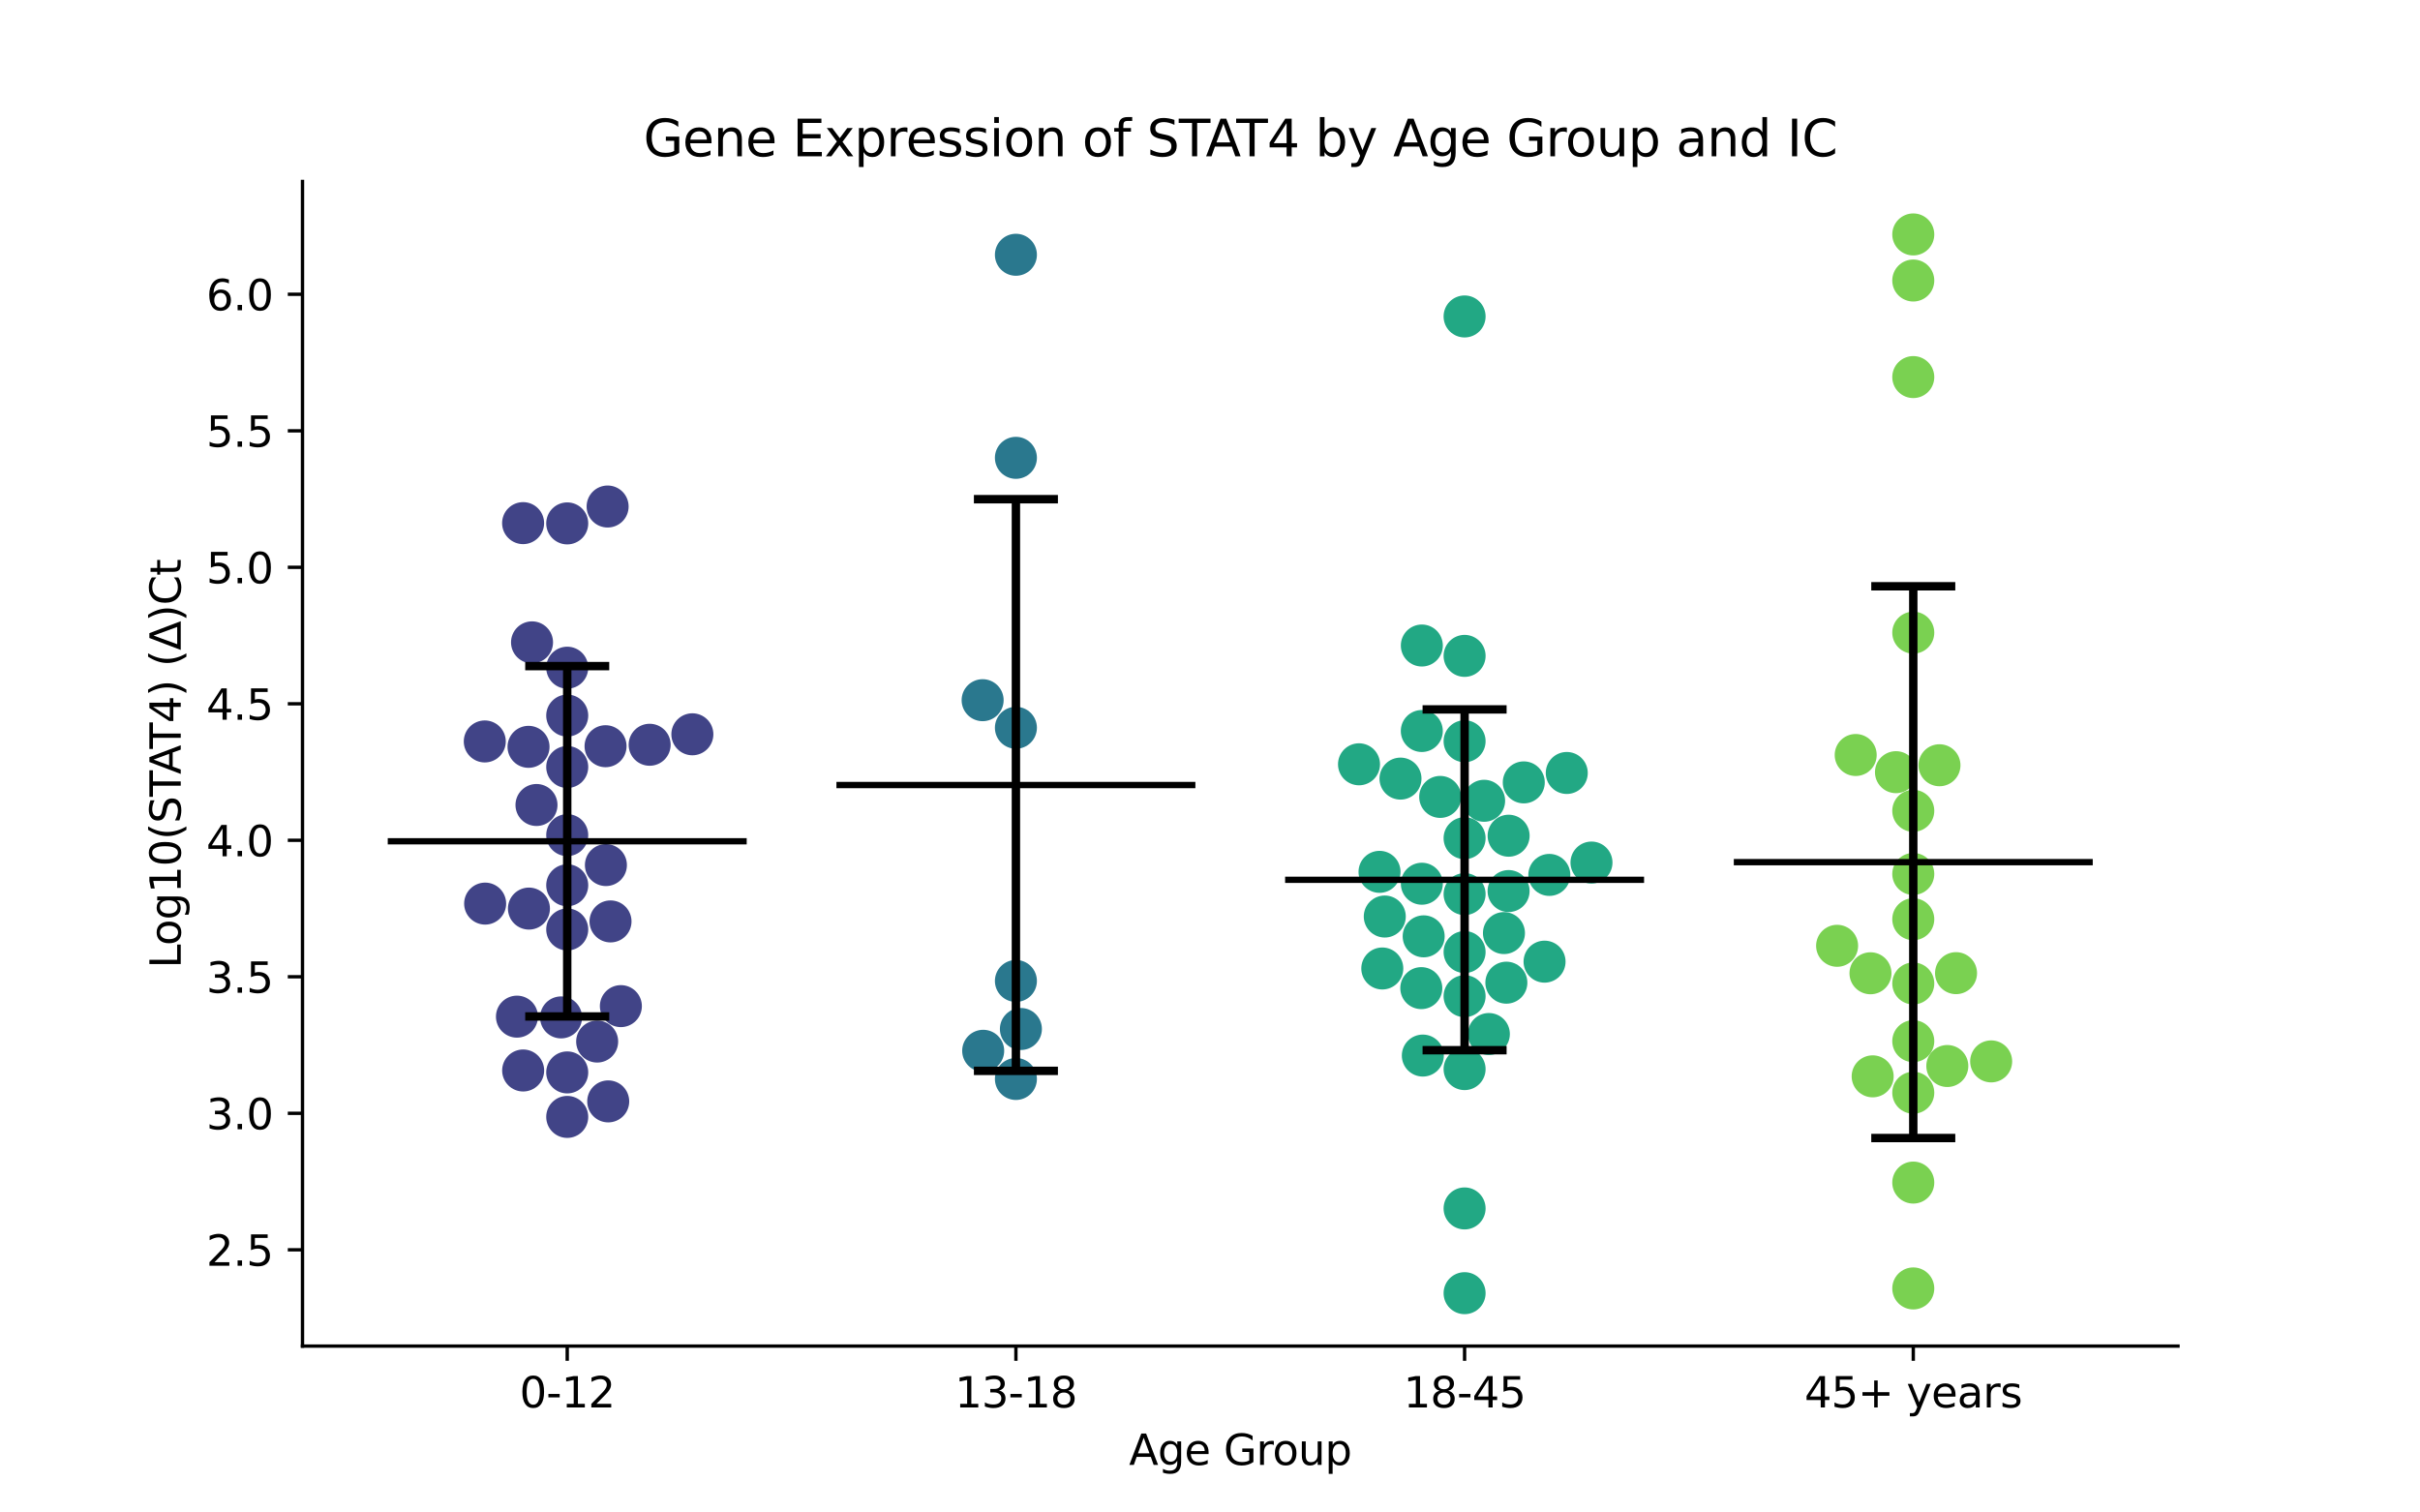 <?xml version="1.0" encoding="utf-8" standalone="no"?>
<!DOCTYPE svg PUBLIC "-//W3C//DTD SVG 1.1//EN"
  "http://www.w3.org/Graphics/SVG/1.1/DTD/svg11.dtd">
<svg xmlns:xlink="http://www.w3.org/1999/xlink" width="576pt" height="360pt" viewBox="0 0 576 360" xmlns="http://www.w3.org/2000/svg" version="1.1">
 <defs>
  <style type="text/css">*{stroke-linejoin: round; stroke-linecap: butt}</style>
 </defs>
 <g id="figure_1">
  <g id="patch_1">
   <path d="M 0 360 
L 576 360 
L 576 0 
L 0 0 
z
" style="fill: #ffffff"/>
  </g>
  <g id="axes_1">
   <g id="patch_2">
    <path d="M 72 320.4 
L 518.4 320.4 
L 518.4 43.2 
L 72 43.2 
z
" style="fill: #ffffff"/>
   </g>
   <g id="PathCollection_1">
    <defs>
     <path id="C0_0_1ffcb3d645" d="M 0 5 
C 1.326 5 2.598 4.473 3.536 3.536 
C 4.473 2.598 5 1.326 5 -0 
C 5 -1.326 4.473 -2.598 3.536 -3.536 
C 2.598 -4.473 1.326 -5 0 -5 
C -1.326 -5 -2.598 -4.473 -3.536 -3.536 
C -4.473 -2.598 -5 -1.326 -5 0 
C -5 1.326 -4.473 2.598 -3.536 3.536 
C -2.598 4.473 -1.326 5 0 5 
z
"/>
    </defs>
    <g clip-path="url(#p1f1a25898c)">
     <use xlink:href="#C0_0_1ffcb3d645" x="145.314" y="219.316" style="fill: #414487"/>
    </g>
    <g clip-path="url(#p1f1a25898c)">
     <use xlink:href="#C0_0_1ffcb3d645" x="115.385" y="176.479" style="fill: #414487"/>
    </g>
    <g clip-path="url(#p1f1a25898c)">
     <use xlink:href="#C0_0_1ffcb3d645" x="164.795" y="174.775" style="fill: #414487"/>
    </g>
    <g clip-path="url(#p1f1a25898c)">
     <use xlink:href="#C0_0_1ffcb3d645" x="135.009" y="255.255" style="fill: #414487"/>
    </g>
    <g clip-path="url(#p1f1a25898c)">
     <use xlink:href="#C0_0_1ffcb3d645" x="135.009" y="182.562" style="fill: #414487"/>
    </g>
    <g clip-path="url(#p1f1a25898c)">
     <use xlink:href="#C0_0_1ffcb3d645" x="144.766" y="262.152" style="fill: #414487"/>
    </g>
    <g clip-path="url(#p1f1a25898c)">
     <use xlink:href="#C0_0_1ffcb3d645" x="135.009" y="158.924" style="fill: #414487"/>
    </g>
    <g clip-path="url(#p1f1a25898c)">
     <use xlink:href="#C0_0_1ffcb3d645" x="123.044" y="241.981" style="fill: #414487"/>
    </g>
    <g clip-path="url(#p1f1a25898c)">
     <use xlink:href="#C0_0_1ffcb3d645" x="133.543" y="242.161" style="fill: #414487"/>
    </g>
    <g clip-path="url(#p1f1a25898c)">
     <use xlink:href="#C0_0_1ffcb3d645" x="135.009" y="170.318" style="fill: #414487"/>
    </g>
    <g clip-path="url(#p1f1a25898c)">
     <use xlink:href="#C0_0_1ffcb3d645" x="144.133" y="177.613" style="fill: #414487"/>
    </g>
    <g clip-path="url(#p1f1a25898c)">
     <use xlink:href="#C0_0_1ffcb3d645" x="135.009" y="210.708" style="fill: #414487"/>
    </g>
    <g clip-path="url(#p1f1a25898c)">
     <use xlink:href="#C0_0_1ffcb3d645" x="144.623" y="120.561" style="fill: #414487"/>
    </g>
    <g clip-path="url(#p1f1a25898c)">
     <use xlink:href="#C0_0_1ffcb3d645" x="144.217" y="205.903" style="fill: #414487"/>
    </g>
    <g clip-path="url(#p1f1a25898c)">
     <use xlink:href="#C0_0_1ffcb3d645" x="135.009" y="124.579" style="fill: #414487"/>
    </g>
    <g clip-path="url(#p1f1a25898c)">
     <use xlink:href="#C0_0_1ffcb3d645" x="124.509" y="124.515" style="fill: #414487"/>
    </g>
    <g clip-path="url(#p1f1a25898c)">
     <use xlink:href="#C0_0_1ffcb3d645" x="125.798" y="177.76" style="fill: #414487"/>
    </g>
    <g clip-path="url(#p1f1a25898c)">
     <use xlink:href="#C0_0_1ffcb3d645" x="124.52" y="254.796" style="fill: #414487"/>
    </g>
    <g clip-path="url(#p1f1a25898c)">
     <use xlink:href="#C0_0_1ffcb3d645" x="154.627" y="177.268" style="fill: #414487"/>
    </g>
    <g clip-path="url(#p1f1a25898c)">
     <use xlink:href="#C0_0_1ffcb3d645" x="135.009" y="265.846" style="fill: #414487"/>
    </g>
    <g clip-path="url(#p1f1a25898c)">
     <use xlink:href="#C0_0_1ffcb3d645" x="135.009" y="221.232" style="fill: #414487"/>
    </g>
    <g clip-path="url(#p1f1a25898c)">
     <use xlink:href="#C0_0_1ffcb3d645" x="142.134" y="247.91" style="fill: #414487"/>
    </g>
    <g clip-path="url(#p1f1a25898c)">
     <use xlink:href="#C0_0_1ffcb3d645" x="135.009" y="198.777" style="fill: #414487"/>
    </g>
    <g clip-path="url(#p1f1a25898c)">
     <use xlink:href="#C0_0_1ffcb3d645" x="126.632" y="152.894" style="fill: #414487"/>
    </g>
    <g clip-path="url(#p1f1a25898c)">
     <use xlink:href="#C0_0_1ffcb3d645" x="147.778" y="239.477" style="fill: #414487"/>
    </g>
    <g clip-path="url(#p1f1a25898c)">
     <use xlink:href="#C0_0_1ffcb3d645" x="115.472" y="215.074" style="fill: #414487"/>
    </g>
    <g clip-path="url(#p1f1a25898c)">
     <use xlink:href="#C0_0_1ffcb3d645" x="125.898" y="216.261" style="fill: #414487"/>
    </g>
    <g clip-path="url(#p1f1a25898c)">
     <use xlink:href="#C0_0_1ffcb3d645" x="127.693" y="191.604" style="fill: #414487"/>
    </g>
   </g>
   <g id="PathCollection_2">
    <defs>
     <path id="C1_0_aa008ce19b" d="M 0 5 
C 1.326 5 2.598 4.473 3.536 3.536 
C 4.473 2.598 5 1.326 5 -0 
C 5 -1.326 4.473 -2.598 3.536 -3.536 
C 2.598 -4.473 1.326 -5 0 -5 
C -1.326 -5 -2.598 -4.473 -3.536 -3.536 
C -4.473 -2.598 -5 -1.326 -5 0 
C -5 1.326 -4.473 2.598 -3.536 3.536 
C -2.598 4.473 -1.326 5 0 5 
z
"/>
    </defs>
    <g clip-path="url(#p1f1a25898c)">
     <use xlink:href="#C1_0_aa008ce19b" x="241.803" y="256.817" style="fill: #2a788e"/>
    </g>
    <g clip-path="url(#p1f1a25898c)">
     <use xlink:href="#C1_0_aa008ce19b" x="233.883" y="166.658" style="fill: #2a788e"/>
    </g>
    <g clip-path="url(#p1f1a25898c)">
     <use xlink:href="#C1_0_aa008ce19b" x="241.803" y="60.641" style="fill: #2a788e"/>
    </g>
    <g clip-path="url(#p1f1a25898c)">
     <use xlink:href="#C1_0_aa008ce19b" x="241.803" y="108.974" style="fill: #2a788e"/>
    </g>
    <g clip-path="url(#p1f1a25898c)">
     <use xlink:href="#C1_0_aa008ce19b" x="234.015" y="250.109" style="fill: #2a788e"/>
    </g>
    <g clip-path="url(#p1f1a25898c)">
     <use xlink:href="#C1_0_aa008ce19b" x="241.803" y="233.484" style="fill: #2a788e"/>
    </g>
    <g clip-path="url(#p1f1a25898c)">
     <use xlink:href="#C1_0_aa008ce19b" x="241.803" y="173.224" style="fill: #2a788e"/>
    </g>
    <g clip-path="url(#p1f1a25898c)">
     <use xlink:href="#C1_0_aa008ce19b" x="242.991" y="244.92" style="fill: #2a788e"/>
    </g>
   </g>
   <g id="PathCollection_3">
    <defs>
     <path id="C2_0_4fa56a900b" d="M 0 5 
C 1.326 5 2.598 4.473 3.536 3.536 
C 4.473 2.598 5 1.326 5 -0 
C 5 -1.326 4.473 -2.598 3.536 -3.536 
C 2.598 -4.473 1.326 -5 0 -5 
C -1.326 -5 -2.598 -4.473 -3.536 -3.536 
C -4.473 -2.598 -5 -1.326 -5 0 
C -5 1.326 -4.473 2.598 -3.536 3.536 
C -2.598 4.473 -1.326 5 0 5 
z
"/>
    </defs>
    <g clip-path="url(#p1f1a25898c)">
     <use xlink:href="#C2_0_4fa56a900b" x="323.467" y="181.917" style="fill: #22a884"/>
    </g>
    <g clip-path="url(#p1f1a25898c)">
     <use xlink:href="#C2_0_4fa56a900b" x="329.01" y="230.518" style="fill: #22a884"/>
    </g>
    <g clip-path="url(#p1f1a25898c)">
     <use xlink:href="#C2_0_4fa56a900b" x="348.597" y="212.813" style="fill: #22a884"/>
    </g>
    <g clip-path="url(#p1f1a25898c)">
     <use xlink:href="#C2_0_4fa56a900b" x="348.597" y="226.605" style="fill: #22a884"/>
    </g>
    <g clip-path="url(#p1f1a25898c)">
     <use xlink:href="#C2_0_4fa56a900b" x="372.917" y="183.981" style="fill: #22a884"/>
    </g>
    <g clip-path="url(#p1f1a25898c)">
     <use xlink:href="#C2_0_4fa56a900b" x="338.421" y="153.646" style="fill: #22a884"/>
    </g>
    <g clip-path="url(#p1f1a25898c)">
     <use xlink:href="#C2_0_4fa56a900b" x="348.597" y="176.43" style="fill: #22a884"/>
    </g>
    <g clip-path="url(#p1f1a25898c)">
     <use xlink:href="#C2_0_4fa56a900b" x="333.339" y="185.323" style="fill: #22a884"/>
    </g>
    <g clip-path="url(#p1f1a25898c)">
     <use xlink:href="#C2_0_4fa56a900b" x="329.599" y="218.151" style="fill: #22a884"/>
    </g>
    <g clip-path="url(#p1f1a25898c)">
     <use xlink:href="#C2_0_4fa56a900b" x="353.244" y="190.602" style="fill: #22a884"/>
    </g>
    <g clip-path="url(#p1f1a25898c)">
     <use xlink:href="#C2_0_4fa56a900b" x="378.799" y="205.305" style="fill: #22a884"/>
    </g>
    <g clip-path="url(#p1f1a25898c)">
     <use xlink:href="#C2_0_4fa56a900b" x="338.292" y="235.192" style="fill: #22a884"/>
    </g>
    <g clip-path="url(#p1f1a25898c)">
     <use xlink:href="#C2_0_4fa56a900b" x="342.789" y="189.683" style="fill: #22a884"/>
    </g>
    <g clip-path="url(#p1f1a25898c)">
     <use xlink:href="#C2_0_4fa56a900b" x="328.351" y="207.515" style="fill: #22a884"/>
    </g>
    <g clip-path="url(#p1f1a25898c)">
     <use xlink:href="#C2_0_4fa56a900b" x="359.079" y="198.916" style="fill: #22a884"/>
    </g>
    <g clip-path="url(#p1f1a25898c)">
     <use xlink:href="#C2_0_4fa56a900b" x="338.413" y="173.994" style="fill: #22a884"/>
    </g>
    <g clip-path="url(#p1f1a25898c)">
     <use xlink:href="#C2_0_4fa56a900b" x="338.422" y="210.344" style="fill: #22a884"/>
    </g>
    <g clip-path="url(#p1f1a25898c)">
     <use xlink:href="#C2_0_4fa56a900b" x="362.685" y="186.224" style="fill: #22a884"/>
    </g>
    <g clip-path="url(#p1f1a25898c)">
     <use xlink:href="#C2_0_4fa56a900b" x="338.858" y="222.867" style="fill: #22a884"/>
    </g>
    <g clip-path="url(#p1f1a25898c)">
     <use xlink:href="#C2_0_4fa56a900b" x="348.597" y="287.631" style="fill: #22a884"/>
    </g>
    <g clip-path="url(#p1f1a25898c)">
     <use xlink:href="#C2_0_4fa56a900b" x="357.966" y="222.09" style="fill: #22a884"/>
    </g>
    <g clip-path="url(#p1f1a25898c)">
     <use xlink:href="#C2_0_4fa56a900b" x="338.657" y="251.245" style="fill: #22a884"/>
    </g>
    <g clip-path="url(#p1f1a25898c)">
     <use xlink:href="#C2_0_4fa56a900b" x="348.597" y="199.506" style="fill: #22a884"/>
    </g>
    <g clip-path="url(#p1f1a25898c)">
     <use xlink:href="#C2_0_4fa56a900b" x="358.539" y="233.896" style="fill: #22a884"/>
    </g>
    <g clip-path="url(#p1f1a25898c)">
     <use xlink:href="#C2_0_4fa56a900b" x="348.597" y="156.112" style="fill: #22a884"/>
    </g>
    <g clip-path="url(#p1f1a25898c)">
     <use xlink:href="#C2_0_4fa56a900b" x="348.597" y="254.467" style="fill: #22a884"/>
    </g>
    <g clip-path="url(#p1f1a25898c)">
     <use xlink:href="#C2_0_4fa56a900b" x="367.631" y="228.893" style="fill: #22a884"/>
    </g>
    <g clip-path="url(#p1f1a25898c)">
     <use xlink:href="#C2_0_4fa56a900b" x="359.069" y="212.088" style="fill: #22a884"/>
    </g>
    <g clip-path="url(#p1f1a25898c)">
     <use xlink:href="#C2_0_4fa56a900b" x="348.597" y="307.8" style="fill: #22a884"/>
    </g>
    <g clip-path="url(#p1f1a25898c)">
     <use xlink:href="#C2_0_4fa56a900b" x="354.375" y="246.117" style="fill: #22a884"/>
    </g>
    <g clip-path="url(#p1f1a25898c)">
     <use xlink:href="#C2_0_4fa56a900b" x="368.763" y="208.245" style="fill: #22a884"/>
    </g>
    <g clip-path="url(#p1f1a25898c)">
     <use xlink:href="#C2_0_4fa56a900b" x="348.597" y="237.112" style="fill: #22a884"/>
    </g>
    <g clip-path="url(#p1f1a25898c)">
     <use xlink:href="#C2_0_4fa56a900b" x="348.597" y="75.323" style="fill: #22a884"/>
    </g>
   </g>
   <g id="PathCollection_4">
    <defs>
     <path id="C3_0_26530f4faf" d="M 0 5 
C 1.326 5 2.598 4.473 3.536 3.536 
C 4.473 2.598 5 1.326 5 -0 
C 5 -1.326 4.473 -2.598 3.536 -3.536 
C 2.598 -4.473 1.326 -5 0 -5 
C -1.326 -5 -2.598 -4.473 -3.536 -3.536 
C -4.473 -2.598 -5 -1.326 -5 0 
C -5 1.326 -4.473 2.598 -3.536 3.536 
C -2.598 4.473 -1.326 5 0 5 
z
"/>
    </defs>
    <g clip-path="url(#p1f1a25898c)">
     <use xlink:href="#C3_0_26530f4faf" x="455.391" y="260.093" style="fill: #7ad151"/>
    </g>
    <g clip-path="url(#p1f1a25898c)">
     <use xlink:href="#C3_0_26530f4faf" x="461.627" y="182.144" style="fill: #7ad151"/>
    </g>
    <g clip-path="url(#p1f1a25898c)">
     <use xlink:href="#C3_0_26530f4faf" x="445.205" y="231.658" style="fill: #7ad151"/>
    </g>
    <g clip-path="url(#p1f1a25898c)">
     <use xlink:href="#C3_0_26530f4faf" x="441.688" y="179.705" style="fill: #7ad151"/>
    </g>
    <g clip-path="url(#p1f1a25898c)">
     <use xlink:href="#C3_0_26530f4faf" x="445.725" y="256.189" style="fill: #7ad151"/>
    </g>
    <g clip-path="url(#p1f1a25898c)">
     <use xlink:href="#C3_0_26530f4faf" x="465.57" y="231.629" style="fill: #7ad151"/>
    </g>
    <g clip-path="url(#p1f1a25898c)">
     <use xlink:href="#C3_0_26530f4faf" x="455.391" y="192.991" style="fill: #7ad151"/>
    </g>
    <g clip-path="url(#p1f1a25898c)">
     <use xlink:href="#C3_0_26530f4faf" x="455.391" y="218.791" style="fill: #7ad151"/>
    </g>
    <g clip-path="url(#p1f1a25898c)">
     <use xlink:href="#C3_0_26530f4faf" x="455.391" y="247.816" style="fill: #7ad151"/>
    </g>
    <g clip-path="url(#p1f1a25898c)">
     <use xlink:href="#C3_0_26530f4faf" x="451.271" y="183.793" style="fill: #7ad151"/>
    </g>
    <g clip-path="url(#p1f1a25898c)">
     <use xlink:href="#C3_0_26530f4faf" x="455.391" y="55.8" style="fill: #7ad151"/>
    </g>
    <g clip-path="url(#p1f1a25898c)">
     <use xlink:href="#C3_0_26530f4faf" x="455.391" y="150.584" style="fill: #7ad151"/>
    </g>
    <g clip-path="url(#p1f1a25898c)">
     <use xlink:href="#C3_0_26530f4faf" x="455.391" y="234.084" style="fill: #7ad151"/>
    </g>
    <g clip-path="url(#p1f1a25898c)">
     <use xlink:href="#C3_0_26530f4faf" x="463.493" y="253.731" style="fill: #7ad151"/>
    </g>
    <g clip-path="url(#p1f1a25898c)">
     <use xlink:href="#C3_0_26530f4faf" x="455.391" y="281.477" style="fill: #7ad151"/>
    </g>
    <g clip-path="url(#p1f1a25898c)">
     <use xlink:href="#C3_0_26530f4faf" x="473.929" y="252.633" style="fill: #7ad151"/>
    </g>
    <g clip-path="url(#p1f1a25898c)">
     <use xlink:href="#C3_0_26530f4faf" x="455.391" y="306.672" style="fill: #7ad151"/>
    </g>
    <g clip-path="url(#p1f1a25898c)">
     <use xlink:href="#C3_0_26530f4faf" x="455.391" y="66.768" style="fill: #7ad151"/>
    </g>
    <g clip-path="url(#p1f1a25898c)">
     <use xlink:href="#C3_0_26530f4faf" x="455.391" y="208.019" style="fill: #7ad151"/>
    </g>
    <g clip-path="url(#p1f1a25898c)">
     <use xlink:href="#C3_0_26530f4faf" x="455.391" y="89.752" style="fill: #7ad151"/>
    </g>
    <g clip-path="url(#p1f1a25898c)">
     <use xlink:href="#C3_0_26530f4faf" x="437.262" y="225.117" style="fill: #7ad151"/>
    </g>
   </g>
   <g id="matplotlib.axis_1">
    <g id="xtick_1">
     <g id="line2d_1">
      <defs>
       <path id="m683b074d4c" d="M 0 0 
L 0 3.5 
" style="stroke: #000000; stroke-width: 0.8"/>
      </defs>
      <g>
       <use xlink:href="#m683b074d4c" x="135.009" y="320.4" style="stroke: #000000; stroke-width: 0.8"/>
      </g>
     </g>
     <g id="text_1">
      <!-- 0-12 -->
      <g transform="translate(123.661 334.998) scale(0.1 -0.1)">
       <defs>
        <path id="DejaVuSans-30" d="M 2034 4250 
Q 1547 4250 1301 3770 
Q 1056 3291 1056 2328 
Q 1056 1369 1301 889 
Q 1547 409 2034 409 
Q 2525 409 2770 889 
Q 3016 1369 3016 2328 
Q 3016 3291 2770 3770 
Q 2525 4250 2034 4250 
z
M 2034 4750 
Q 2819 4750 3233 4129 
Q 3647 3509 3647 2328 
Q 3647 1150 3233 529 
Q 2819 -91 2034 -91 
Q 1250 -91 836 529 
Q 422 1150 422 2328 
Q 422 3509 836 4129 
Q 1250 4750 2034 4750 
z
" transform="scale(0.016)"/>
        <path id="DejaVuSans-2d" d="M 313 2009 
L 1997 2009 
L 1997 1497 
L 313 1497 
L 313 2009 
z
" transform="scale(0.016)"/>
        <path id="DejaVuSans-31" d="M 794 531 
L 1825 531 
L 1825 4091 
L 703 3866 
L 703 4441 
L 1819 4666 
L 2450 4666 
L 2450 531 
L 3481 531 
L 3481 0 
L 794 0 
L 794 531 
z
" transform="scale(0.016)"/>
        <path id="DejaVuSans-32" d="M 1228 531 
L 3431 531 
L 3431 0 
L 469 0 
L 469 531 
Q 828 903 1448 1529 
Q 2069 2156 2228 2338 
Q 2531 2678 2651 2914 
Q 2772 3150 2772 3378 
Q 2772 3750 2511 3984 
Q 2250 4219 1831 4219 
Q 1534 4219 1204 4116 
Q 875 4013 500 3803 
L 500 4441 
Q 881 4594 1212 4672 
Q 1544 4750 1819 4750 
Q 2544 4750 2975 4387 
Q 3406 4025 3406 3419 
Q 3406 3131 3298 2873 
Q 3191 2616 2906 2266 
Q 2828 2175 2409 1742 
Q 1991 1309 1228 531 
z
" transform="scale(0.016)"/>
       </defs>
       <use xlink:href="#DejaVuSans-30"/>
       <use xlink:href="#DejaVuSans-2d" x="63.623"/>
       <use xlink:href="#DejaVuSans-31" x="99.707"/>
       <use xlink:href="#DejaVuSans-32" x="163.33"/>
      </g>
     </g>
    </g>
    <g id="xtick_2">
     <g id="line2d_2">
      <g>
       <use xlink:href="#m683b074d4c" x="241.803" y="320.4" style="stroke: #000000; stroke-width: 0.8"/>
      </g>
     </g>
     <g id="text_2">
      <!-- 13-18 -->
      <g transform="translate(227.274 334.998) scale(0.1 -0.1)">
       <defs>
        <path id="DejaVuSans-33" d="M 2597 2516 
Q 3050 2419 3304 2112 
Q 3559 1806 3559 1356 
Q 3559 666 3084 287 
Q 2609 -91 1734 -91 
Q 1441 -91 1130 -33 
Q 819 25 488 141 
L 488 750 
Q 750 597 1062 519 
Q 1375 441 1716 441 
Q 2309 441 2620 675 
Q 2931 909 2931 1356 
Q 2931 1769 2642 2001 
Q 2353 2234 1838 2234 
L 1294 2234 
L 1294 2753 
L 1863 2753 
Q 2328 2753 2575 2939 
Q 2822 3125 2822 3475 
Q 2822 3834 2567 4026 
Q 2313 4219 1838 4219 
Q 1578 4219 1281 4162 
Q 984 4106 628 3988 
L 628 4550 
Q 988 4650 1302 4700 
Q 1616 4750 1894 4750 
Q 2613 4750 3031 4423 
Q 3450 4097 3450 3541 
Q 3450 3153 3228 2886 
Q 3006 2619 2597 2516 
z
" transform="scale(0.016)"/>
        <path id="DejaVuSans-38" d="M 2034 2216 
Q 1584 2216 1326 1975 
Q 1069 1734 1069 1313 
Q 1069 891 1326 650 
Q 1584 409 2034 409 
Q 2484 409 2743 651 
Q 3003 894 3003 1313 
Q 3003 1734 2745 1975 
Q 2488 2216 2034 2216 
z
M 1403 2484 
Q 997 2584 770 2862 
Q 544 3141 544 3541 
Q 544 4100 942 4425 
Q 1341 4750 2034 4750 
Q 2731 4750 3128 4425 
Q 3525 4100 3525 3541 
Q 3525 3141 3298 2862 
Q 3072 2584 2669 2484 
Q 3125 2378 3379 2068 
Q 3634 1759 3634 1313 
Q 3634 634 3220 271 
Q 2806 -91 2034 -91 
Q 1263 -91 848 271 
Q 434 634 434 1313 
Q 434 1759 690 2068 
Q 947 2378 1403 2484 
z
M 1172 3481 
Q 1172 3119 1398 2916 
Q 1625 2713 2034 2713 
Q 2441 2713 2670 2916 
Q 2900 3119 2900 3481 
Q 2900 3844 2670 4047 
Q 2441 4250 2034 4250 
Q 1625 4250 1398 4047 
Q 1172 3844 1172 3481 
z
" transform="scale(0.016)"/>
       </defs>
       <use xlink:href="#DejaVuSans-31"/>
       <use xlink:href="#DejaVuSans-33" x="63.623"/>
       <use xlink:href="#DejaVuSans-2d" x="127.246"/>
       <use xlink:href="#DejaVuSans-31" x="163.33"/>
       <use xlink:href="#DejaVuSans-38" x="226.953"/>
      </g>
     </g>
    </g>
    <g id="xtick_3">
     <g id="line2d_3">
      <g>
       <use xlink:href="#m683b074d4c" x="348.597" y="320.4" style="stroke: #000000; stroke-width: 0.8"/>
      </g>
     </g>
     <g id="text_3">
      <!-- 18-45 -->
      <g transform="translate(334.068 334.998) scale(0.1 -0.1)">
       <defs>
        <path id="DejaVuSans-34" d="M 2419 4116 
L 825 1625 
L 2419 1625 
L 2419 4116 
z
M 2253 4666 
L 3047 4666 
L 3047 1625 
L 3713 1625 
L 3713 1100 
L 3047 1100 
L 3047 0 
L 2419 0 
L 2419 1100 
L 313 1100 
L 313 1709 
L 2253 4666 
z
" transform="scale(0.016)"/>
        <path id="DejaVuSans-35" d="M 691 4666 
L 3169 4666 
L 3169 4134 
L 1269 4134 
L 1269 2991 
Q 1406 3038 1543 3061 
Q 1681 3084 1819 3084 
Q 2600 3084 3056 2656 
Q 3513 2228 3513 1497 
Q 3513 744 3044 326 
Q 2575 -91 1722 -91 
Q 1428 -91 1123 -41 
Q 819 9 494 109 
L 494 744 
Q 775 591 1075 516 
Q 1375 441 1709 441 
Q 2250 441 2565 725 
Q 2881 1009 2881 1497 
Q 2881 1984 2565 2268 
Q 2250 2553 1709 2553 
Q 1456 2553 1204 2497 
Q 953 2441 691 2322 
L 691 4666 
z
" transform="scale(0.016)"/>
       </defs>
       <use xlink:href="#DejaVuSans-31"/>
       <use xlink:href="#DejaVuSans-38" x="63.623"/>
       <use xlink:href="#DejaVuSans-2d" x="127.246"/>
       <use xlink:href="#DejaVuSans-34" x="163.33"/>
       <use xlink:href="#DejaVuSans-35" x="226.953"/>
      </g>
     </g>
    </g>
    <g id="xtick_4">
     <g id="line2d_4">
      <g>
       <use xlink:href="#m683b074d4c" x="455.391" y="320.4" style="stroke: #000000; stroke-width: 0.8"/>
      </g>
     </g>
     <g id="text_4">
      <!-- 45+ years -->
      <g transform="translate(429.49 334.998) scale(0.1 -0.1)">
       <defs>
        <path id="DejaVuSans-2b" d="M 2944 4013 
L 2944 2272 
L 4684 2272 
L 4684 1741 
L 2944 1741 
L 2944 0 
L 2419 0 
L 2419 1741 
L 678 1741 
L 678 2272 
L 2419 2272 
L 2419 4013 
L 2944 4013 
z
" transform="scale(0.016)"/>
        <path id="DejaVuSans-20" transform="scale(0.016)"/>
        <path id="DejaVuSans-79" d="M 2059 -325 
Q 1816 -950 1584 -1140 
Q 1353 -1331 966 -1331 
L 506 -1331 
L 506 -850 
L 844 -850 
Q 1081 -850 1212 -737 
Q 1344 -625 1503 -206 
L 1606 56 
L 191 3500 
L 800 3500 
L 1894 763 
L 2988 3500 
L 3597 3500 
L 2059 -325 
z
" transform="scale(0.016)"/>
        <path id="DejaVuSans-65" d="M 3597 1894 
L 3597 1613 
L 953 1613 
Q 991 1019 1311 708 
Q 1631 397 2203 397 
Q 2534 397 2845 478 
Q 3156 559 3463 722 
L 3463 178 
Q 3153 47 2828 -22 
Q 2503 -91 2169 -91 
Q 1331 -91 842 396 
Q 353 884 353 1716 
Q 353 2575 817 3079 
Q 1281 3584 2069 3584 
Q 2775 3584 3186 3129 
Q 3597 2675 3597 1894 
z
M 3022 2063 
Q 3016 2534 2758 2815 
Q 2500 3097 2075 3097 
Q 1594 3097 1305 2825 
Q 1016 2553 972 2059 
L 3022 2063 
z
" transform="scale(0.016)"/>
        <path id="DejaVuSans-61" d="M 2194 1759 
Q 1497 1759 1228 1600 
Q 959 1441 959 1056 
Q 959 750 1161 570 
Q 1363 391 1709 391 
Q 2188 391 2477 730 
Q 2766 1069 2766 1631 
L 2766 1759 
L 2194 1759 
z
M 3341 1997 
L 3341 0 
L 2766 0 
L 2766 531 
Q 2569 213 2275 61 
Q 1981 -91 1556 -91 
Q 1019 -91 701 211 
Q 384 513 384 1019 
Q 384 1609 779 1909 
Q 1175 2209 1959 2209 
L 2766 2209 
L 2766 2266 
Q 2766 2663 2505 2880 
Q 2244 3097 1772 3097 
Q 1472 3097 1187 3025 
Q 903 2953 641 2809 
L 641 3341 
Q 956 3463 1253 3523 
Q 1550 3584 1831 3584 
Q 2591 3584 2966 3190 
Q 3341 2797 3341 1997 
z
" transform="scale(0.016)"/>
        <path id="DejaVuSans-72" d="M 2631 2963 
Q 2534 3019 2420 3045 
Q 2306 3072 2169 3072 
Q 1681 3072 1420 2755 
Q 1159 2438 1159 1844 
L 1159 0 
L 581 0 
L 581 3500 
L 1159 3500 
L 1159 2956 
Q 1341 3275 1631 3429 
Q 1922 3584 2338 3584 
Q 2397 3584 2469 3576 
Q 2541 3569 2628 3553 
L 2631 2963 
z
" transform="scale(0.016)"/>
        <path id="DejaVuSans-73" d="M 2834 3397 
L 2834 2853 
Q 2591 2978 2328 3040 
Q 2066 3103 1784 3103 
Q 1356 3103 1142 2972 
Q 928 2841 928 2578 
Q 928 2378 1081 2264 
Q 1234 2150 1697 2047 
L 1894 2003 
Q 2506 1872 2764 1633 
Q 3022 1394 3022 966 
Q 3022 478 2636 193 
Q 2250 -91 1575 -91 
Q 1294 -91 989 -36 
Q 684 19 347 128 
L 347 722 
Q 666 556 975 473 
Q 1284 391 1588 391 
Q 1994 391 2212 530 
Q 2431 669 2431 922 
Q 2431 1156 2273 1281 
Q 2116 1406 1581 1522 
L 1381 1569 
Q 847 1681 609 1914 
Q 372 2147 372 2553 
Q 372 3047 722 3315 
Q 1072 3584 1716 3584 
Q 2034 3584 2315 3537 
Q 2597 3491 2834 3397 
z
" transform="scale(0.016)"/>
       </defs>
       <use xlink:href="#DejaVuSans-34"/>
       <use xlink:href="#DejaVuSans-35" x="63.623"/>
       <use xlink:href="#DejaVuSans-2b" x="127.246"/>
       <use xlink:href="#DejaVuSans-20" x="211.035"/>
       <use xlink:href="#DejaVuSans-79" x="242.822"/>
       <use xlink:href="#DejaVuSans-65" x="302.002"/>
       <use xlink:href="#DejaVuSans-61" x="363.525"/>
       <use xlink:href="#DejaVuSans-72" x="424.805"/>
       <use xlink:href="#DejaVuSans-73" x="465.918"/>
      </g>
     </g>
    </g>
    <g id="text_5">
     <!-- Age Group -->
     <g transform="translate(268.72 348.677) scale(0.1 -0.1)">
      <defs>
       <path id="DejaVuSans-41" d="M 2188 4044 
L 1331 1722 
L 3047 1722 
L 2188 4044 
z
M 1831 4666 
L 2547 4666 
L 4325 0 
L 3669 0 
L 3244 1197 
L 1141 1197 
L 716 0 
L 50 0 
L 1831 4666 
z
" transform="scale(0.016)"/>
       <path id="DejaVuSans-67" d="M 2906 1791 
Q 2906 2416 2648 2759 
Q 2391 3103 1925 3103 
Q 1463 3103 1205 2759 
Q 947 2416 947 1791 
Q 947 1169 1205 825 
Q 1463 481 1925 481 
Q 2391 481 2648 825 
Q 2906 1169 2906 1791 
z
M 3481 434 
Q 3481 -459 3084 -895 
Q 2688 -1331 1869 -1331 
Q 1566 -1331 1297 -1286 
Q 1028 -1241 775 -1147 
L 775 -588 
Q 1028 -725 1275 -790 
Q 1522 -856 1778 -856 
Q 2344 -856 2625 -561 
Q 2906 -266 2906 331 
L 2906 616 
Q 2728 306 2450 153 
Q 2172 0 1784 0 
Q 1141 0 747 490 
Q 353 981 353 1791 
Q 353 2603 747 3093 
Q 1141 3584 1784 3584 
Q 2172 3584 2450 3431 
Q 2728 3278 2906 2969 
L 2906 3500 
L 3481 3500 
L 3481 434 
z
" transform="scale(0.016)"/>
       <path id="DejaVuSans-47" d="M 3809 666 
L 3809 1919 
L 2778 1919 
L 2778 2438 
L 4434 2438 
L 4434 434 
Q 4069 175 3628 42 
Q 3188 -91 2688 -91 
Q 1594 -91 976 548 
Q 359 1188 359 2328 
Q 359 3472 976 4111 
Q 1594 4750 2688 4750 
Q 3144 4750 3555 4637 
Q 3966 4525 4313 4306 
L 4313 3634 
Q 3963 3931 3569 4081 
Q 3175 4231 2741 4231 
Q 1884 4231 1454 3753 
Q 1025 3275 1025 2328 
Q 1025 1384 1454 906 
Q 1884 428 2741 428 
Q 3075 428 3337 486 
Q 3600 544 3809 666 
z
" transform="scale(0.016)"/>
       <path id="DejaVuSans-6f" d="M 1959 3097 
Q 1497 3097 1228 2736 
Q 959 2375 959 1747 
Q 959 1119 1226 758 
Q 1494 397 1959 397 
Q 2419 397 2687 759 
Q 2956 1122 2956 1747 
Q 2956 2369 2687 2733 
Q 2419 3097 1959 3097 
z
M 1959 3584 
Q 2709 3584 3137 3096 
Q 3566 2609 3566 1747 
Q 3566 888 3137 398 
Q 2709 -91 1959 -91 
Q 1206 -91 779 398 
Q 353 888 353 1747 
Q 353 2609 779 3096 
Q 1206 3584 1959 3584 
z
" transform="scale(0.016)"/>
       <path id="DejaVuSans-75" d="M 544 1381 
L 544 3500 
L 1119 3500 
L 1119 1403 
Q 1119 906 1312 657 
Q 1506 409 1894 409 
Q 2359 409 2629 706 
Q 2900 1003 2900 1516 
L 2900 3500 
L 3475 3500 
L 3475 0 
L 2900 0 
L 2900 538 
Q 2691 219 2414 64 
Q 2138 -91 1772 -91 
Q 1169 -91 856 284 
Q 544 659 544 1381 
z
M 1991 3584 
L 1991 3584 
z
" transform="scale(0.016)"/>
       <path id="DejaVuSans-70" d="M 1159 525 
L 1159 -1331 
L 581 -1331 
L 581 3500 
L 1159 3500 
L 1159 2969 
Q 1341 3281 1617 3432 
Q 1894 3584 2278 3584 
Q 2916 3584 3314 3078 
Q 3713 2572 3713 1747 
Q 3713 922 3314 415 
Q 2916 -91 2278 -91 
Q 1894 -91 1617 61 
Q 1341 213 1159 525 
z
M 3116 1747 
Q 3116 2381 2855 2742 
Q 2594 3103 2138 3103 
Q 1681 3103 1420 2742 
Q 1159 2381 1159 1747 
Q 1159 1113 1420 752 
Q 1681 391 2138 391 
Q 2594 391 2855 752 
Q 3116 1113 3116 1747 
z
" transform="scale(0.016)"/>
      </defs>
      <use xlink:href="#DejaVuSans-41"/>
      <use xlink:href="#DejaVuSans-67" x="68.408"/>
      <use xlink:href="#DejaVuSans-65" x="131.885"/>
      <use xlink:href="#DejaVuSans-20" x="193.408"/>
      <use xlink:href="#DejaVuSans-47" x="225.195"/>
      <use xlink:href="#DejaVuSans-72" x="302.686"/>
      <use xlink:href="#DejaVuSans-6f" x="341.549"/>
      <use xlink:href="#DejaVuSans-75" x="402.73"/>
      <use xlink:href="#DejaVuSans-70" x="466.109"/>
     </g>
    </g>
   </g>
   <g id="matplotlib.axis_2">
    <g id="ytick_1">
     <g id="line2d_5">
      <defs>
       <path id="m5e95fd2dd7" d="M 0 0 
L -3.5 0 
" style="stroke: #000000; stroke-width: 0.8"/>
      </defs>
      <g>
       <use xlink:href="#m5e95fd2dd7" x="72" y="297.474" style="stroke: #000000; stroke-width: 0.8"/>
      </g>
     </g>
     <g id="text_6">
      <!-- 2.5 -->
      <g transform="translate(49.097 301.273) scale(0.1 -0.1)">
       <defs>
        <path id="DejaVuSans-2e" d="M 684 794 
L 1344 794 
L 1344 0 
L 684 0 
L 684 794 
z
" transform="scale(0.016)"/>
       </defs>
       <use xlink:href="#DejaVuSans-32"/>
       <use xlink:href="#DejaVuSans-2e" x="63.623"/>
       <use xlink:href="#DejaVuSans-35" x="95.41"/>
      </g>
     </g>
    </g>
    <g id="ytick_2">
     <g id="line2d_6">
      <g>
       <use xlink:href="#m5e95fd2dd7" x="72" y="264.984" style="stroke: #000000; stroke-width: 0.8"/>
      </g>
     </g>
     <g id="text_7">
      <!-- 3.0 -->
      <g transform="translate(49.097 268.784) scale(0.1 -0.1)">
       <use xlink:href="#DejaVuSans-33"/>
       <use xlink:href="#DejaVuSans-2e" x="63.623"/>
       <use xlink:href="#DejaVuSans-30" x="95.41"/>
      </g>
     </g>
    </g>
    <g id="ytick_3">
     <g id="line2d_7">
      <g>
       <use xlink:href="#m5e95fd2dd7" x="72" y="232.495" style="stroke: #000000; stroke-width: 0.8"/>
      </g>
     </g>
     <g id="text_8">
      <!-- 3.5 -->
      <g transform="translate(49.097 236.294) scale(0.1 -0.1)">
       <use xlink:href="#DejaVuSans-33"/>
       <use xlink:href="#DejaVuSans-2e" x="63.623"/>
       <use xlink:href="#DejaVuSans-35" x="95.41"/>
      </g>
     </g>
    </g>
    <g id="ytick_4">
     <g id="line2d_8">
      <g>
       <use xlink:href="#m5e95fd2dd7" x="72" y="200.005" style="stroke: #000000; stroke-width: 0.8"/>
      </g>
     </g>
     <g id="text_9">
      <!-- 4.0 -->
      <g transform="translate(49.097 203.805) scale(0.1 -0.1)">
       <use xlink:href="#DejaVuSans-34"/>
       <use xlink:href="#DejaVuSans-2e" x="63.623"/>
       <use xlink:href="#DejaVuSans-30" x="95.41"/>
      </g>
     </g>
    </g>
    <g id="ytick_5">
     <g id="line2d_9">
      <g>
       <use xlink:href="#m5e95fd2dd7" x="72" y="167.516" style="stroke: #000000; stroke-width: 0.8"/>
      </g>
     </g>
     <g id="text_10">
      <!-- 4.5 -->
      <g transform="translate(49.097 171.315) scale(0.1 -0.1)">
       <use xlink:href="#DejaVuSans-34"/>
       <use xlink:href="#DejaVuSans-2e" x="63.623"/>
       <use xlink:href="#DejaVuSans-35" x="95.41"/>
      </g>
     </g>
    </g>
    <g id="ytick_6">
     <g id="line2d_10">
      <g>
       <use xlink:href="#m5e95fd2dd7" x="72" y="135.026" style="stroke: #000000; stroke-width: 0.8"/>
      </g>
     </g>
     <g id="text_11">
      <!-- 5.0 -->
      <g transform="translate(49.097 138.826) scale(0.1 -0.1)">
       <use xlink:href="#DejaVuSans-35"/>
       <use xlink:href="#DejaVuSans-2e" x="63.623"/>
       <use xlink:href="#DejaVuSans-30" x="95.41"/>
      </g>
     </g>
    </g>
    <g id="ytick_7">
     <g id="line2d_11">
      <g>
       <use xlink:href="#m5e95fd2dd7" x="72" y="102.537" style="stroke: #000000; stroke-width: 0.8"/>
      </g>
     </g>
     <g id="text_12">
      <!-- 5.5 -->
      <g transform="translate(49.097 106.336) scale(0.1 -0.1)">
       <use xlink:href="#DejaVuSans-35"/>
       <use xlink:href="#DejaVuSans-2e" x="63.623"/>
       <use xlink:href="#DejaVuSans-35" x="95.41"/>
      </g>
     </g>
    </g>
    <g id="ytick_8">
     <g id="line2d_12">
      <g>
       <use xlink:href="#m5e95fd2dd7" x="72" y="70.047" style="stroke: #000000; stroke-width: 0.8"/>
      </g>
     </g>
     <g id="text_13">
      <!-- 6.0 -->
      <g transform="translate(49.097 73.847) scale(0.1 -0.1)">
       <defs>
        <path id="DejaVuSans-36" d="M 2113 2584 
Q 1688 2584 1439 2293 
Q 1191 2003 1191 1497 
Q 1191 994 1439 701 
Q 1688 409 2113 409 
Q 2538 409 2786 701 
Q 3034 994 3034 1497 
Q 3034 2003 2786 2293 
Q 2538 2584 2113 2584 
z
M 3366 4563 
L 3366 3988 
Q 3128 4100 2886 4159 
Q 2644 4219 2406 4219 
Q 1781 4219 1451 3797 
Q 1122 3375 1075 2522 
Q 1259 2794 1537 2939 
Q 1816 3084 2150 3084 
Q 2853 3084 3261 2657 
Q 3669 2231 3669 1497 
Q 3669 778 3244 343 
Q 2819 -91 2113 -91 
Q 1303 -91 875 529 
Q 447 1150 447 2328 
Q 447 3434 972 4092 
Q 1497 4750 2381 4750 
Q 2619 4750 2861 4703 
Q 3103 4656 3366 4563 
z
" transform="scale(0.016)"/>
       </defs>
       <use xlink:href="#DejaVuSans-36"/>
       <use xlink:href="#DejaVuSans-2e" x="63.623"/>
       <use xlink:href="#DejaVuSans-30" x="95.41"/>
      </g>
     </g>
    </g>
    <g id="text_14">
     <!-- Log10(STAT4) (Δ)Ct -->
     <g transform="translate(43.017 230.467) rotate(-90) scale(0.1 -0.1)">
      <defs>
       <path id="DejaVuSans-4c" d="M 628 4666 
L 1259 4666 
L 1259 531 
L 3531 531 
L 3531 0 
L 628 0 
L 628 4666 
z
" transform="scale(0.016)"/>
       <path id="DejaVuSans-28" d="M 1984 4856 
Q 1566 4138 1362 3434 
Q 1159 2731 1159 2009 
Q 1159 1288 1364 580 
Q 1569 -128 1984 -844 
L 1484 -844 
Q 1016 -109 783 600 
Q 550 1309 550 2009 
Q 550 2706 781 3412 
Q 1013 4119 1484 4856 
L 1984 4856 
z
" transform="scale(0.016)"/>
       <path id="DejaVuSans-53" d="M 3425 4513 
L 3425 3897 
Q 3066 4069 2747 4153 
Q 2428 4238 2131 4238 
Q 1616 4238 1336 4038 
Q 1056 3838 1056 3469 
Q 1056 3159 1242 3001 
Q 1428 2844 1947 2747 
L 2328 2669 
Q 3034 2534 3370 2195 
Q 3706 1856 3706 1288 
Q 3706 609 3251 259 
Q 2797 -91 1919 -91 
Q 1588 -91 1214 -16 
Q 841 59 441 206 
L 441 856 
Q 825 641 1194 531 
Q 1563 422 1919 422 
Q 2459 422 2753 634 
Q 3047 847 3047 1241 
Q 3047 1584 2836 1778 
Q 2625 1972 2144 2069 
L 1759 2144 
Q 1053 2284 737 2584 
Q 422 2884 422 3419 
Q 422 4038 858 4394 
Q 1294 4750 2059 4750 
Q 2388 4750 2728 4690 
Q 3069 4631 3425 4513 
z
" transform="scale(0.016)"/>
       <path id="DejaVuSans-54" d="M -19 4666 
L 3928 4666 
L 3928 4134 
L 2272 4134 
L 2272 0 
L 1638 0 
L 1638 4134 
L -19 4134 
L -19 4666 
z
" transform="scale(0.016)"/>
       <path id="DejaVuSans-29" d="M 513 4856 
L 1013 4856 
Q 1481 4119 1714 3412 
Q 1947 2706 1947 2009 
Q 1947 1309 1714 600 
Q 1481 -109 1013 -844 
L 513 -844 
Q 928 -128 1133 580 
Q 1338 1288 1338 2009 
Q 1338 2731 1133 3434 
Q 928 4138 513 4856 
z
" transform="scale(0.016)"/>
       <path id="DejaVuSans-394" d="M 2188 4044 
L 906 525 
L 3472 525 
L 2188 4044 
z
M 50 0 
L 1831 4666 
L 2547 4666 
L 4325 0 
L 50 0 
z
" transform="scale(0.016)"/>
       <path id="DejaVuSans-43" d="M 4122 4306 
L 4122 3641 
Q 3803 3938 3442 4084 
Q 3081 4231 2675 4231 
Q 1875 4231 1450 3742 
Q 1025 3253 1025 2328 
Q 1025 1406 1450 917 
Q 1875 428 2675 428 
Q 3081 428 3442 575 
Q 3803 722 4122 1019 
L 4122 359 
Q 3791 134 3420 21 
Q 3050 -91 2638 -91 
Q 1578 -91 968 557 
Q 359 1206 359 2328 
Q 359 3453 968 4101 
Q 1578 4750 2638 4750 
Q 3056 4750 3426 4639 
Q 3797 4528 4122 4306 
z
" transform="scale(0.016)"/>
       <path id="DejaVuSans-74" d="M 1172 4494 
L 1172 3500 
L 2356 3500 
L 2356 3053 
L 1172 3053 
L 1172 1153 
Q 1172 725 1289 603 
Q 1406 481 1766 481 
L 2356 481 
L 2356 0 
L 1766 0 
Q 1100 0 847 248 
Q 594 497 594 1153 
L 594 3053 
L 172 3053 
L 172 3500 
L 594 3500 
L 594 4494 
L 1172 4494 
z
" transform="scale(0.016)"/>
      </defs>
      <use xlink:href="#DejaVuSans-4c"/>
      <use xlink:href="#DejaVuSans-6f" x="53.963"/>
      <use xlink:href="#DejaVuSans-67" x="115.145"/>
      <use xlink:href="#DejaVuSans-31" x="178.621"/>
      <use xlink:href="#DejaVuSans-30" x="242.244"/>
      <use xlink:href="#DejaVuSans-28" x="305.867"/>
      <use xlink:href="#DejaVuSans-53" x="344.881"/>
      <use xlink:href="#DejaVuSans-54" x="408.357"/>
      <use xlink:href="#DejaVuSans-41" x="461.691"/>
      <use xlink:href="#DejaVuSans-54" x="522.35"/>
      <use xlink:href="#DejaVuSans-34" x="583.434"/>
      <use xlink:href="#DejaVuSans-29" x="647.057"/>
      <use xlink:href="#DejaVuSans-20" x="686.07"/>
      <use xlink:href="#DejaVuSans-28" x="717.857"/>
      <use xlink:href="#DejaVuSans-394" x="756.871"/>
      <use xlink:href="#DejaVuSans-29" x="825.279"/>
      <use xlink:href="#DejaVuSans-43" x="864.293"/>
      <use xlink:href="#DejaVuSans-74" x="934.117"/>
     </g>
    </g>
   </g>
   <g id="LineCollection_1">
    <path d="M 135.009 241.933 
L 135.009 158.546 
" clip-path="url(#p1f1a25898c)" style="fill: none; stroke: #000000; stroke-width: 2"/>
   </g>
   <g id="line2d_13">
    <defs>
     <path id="m38e7cffc43" d="M 10 0 
L -10 -0 
" style="stroke: #000000; stroke-width: 2"/>
    </defs>
    <g clip-path="url(#p1f1a25898c)">
     <use xlink:href="#m38e7cffc43" x="135.009" y="241.933" style="stroke: #000000; stroke-width: 2"/>
    </g>
   </g>
   <g id="line2d_14">
    <g clip-path="url(#p1f1a25898c)">
     <use xlink:href="#m38e7cffc43" x="135.009" y="158.546" style="stroke: #000000; stroke-width: 2"/>
    </g>
   </g>
   <g id="LineCollection_2">
    <path d="M 92.291 200.239 
L 177.726 200.239 
" clip-path="url(#p1f1a25898c)" style="fill: none; stroke: #000000; stroke-width: 1.5"/>
   </g>
   <g id="LineCollection_3">
    <path d="M 241.803 254.889 
L 241.803 118.818 
" clip-path="url(#p1f1a25898c)" style="fill: none; stroke: #000000; stroke-width: 2"/>
   </g>
   <g id="line2d_15">
    <g clip-path="url(#p1f1a25898c)">
     <use xlink:href="#m38e7cffc43" x="241.803" y="254.889" style="stroke: #000000; stroke-width: 2"/>
    </g>
   </g>
   <g id="line2d_16">
    <g clip-path="url(#p1f1a25898c)">
     <use xlink:href="#m38e7cffc43" x="241.803" y="118.818" style="stroke: #000000; stroke-width: 2"/>
    </g>
   </g>
   <g id="LineCollection_4">
    <path d="M 199.085 186.853 
L 284.521 186.853 
" clip-path="url(#p1f1a25898c)" style="fill: none; stroke: #000000; stroke-width: 1.5"/>
   </g>
   <g id="LineCollection_5">
    <path d="M 348.597 249.968 
L 348.597 168.853 
" clip-path="url(#p1f1a25898c)" style="fill: none; stroke: #000000; stroke-width: 2"/>
   </g>
   <g id="line2d_17">
    <g clip-path="url(#p1f1a25898c)">
     <use xlink:href="#m38e7cffc43" x="348.597" y="249.968" style="stroke: #000000; stroke-width: 2"/>
    </g>
   </g>
   <g id="line2d_18">
    <g clip-path="url(#p1f1a25898c)">
     <use xlink:href="#m38e7cffc43" x="348.597" y="168.853" style="stroke: #000000; stroke-width: 2"/>
    </g>
   </g>
   <g id="LineCollection_6">
    <path d="M 305.879 209.411 
L 391.315 209.411 
" clip-path="url(#p1f1a25898c)" style="fill: none; stroke: #000000; stroke-width: 1.5"/>
   </g>
   <g id="LineCollection_7">
    <path d="M 455.391 270.879 
L 455.391 139.545 
" clip-path="url(#p1f1a25898c)" style="fill: none; stroke: #000000; stroke-width: 2"/>
   </g>
   <g id="line2d_19">
    <g clip-path="url(#p1f1a25898c)">
     <use xlink:href="#m38e7cffc43" x="455.391" y="270.879" style="stroke: #000000; stroke-width: 2"/>
    </g>
   </g>
   <g id="line2d_20">
    <g clip-path="url(#p1f1a25898c)">
     <use xlink:href="#m38e7cffc43" x="455.391" y="139.545" style="stroke: #000000; stroke-width: 2"/>
    </g>
   </g>
   <g id="LineCollection_8">
    <path d="M 412.674 205.212 
L 498.109 205.212 
" clip-path="url(#p1f1a25898c)" style="fill: none; stroke: #000000; stroke-width: 1.5"/>
   </g>
   <g id="patch_3">
    <path d="M 72 320.4 
L 72 43.2 
" style="fill: none; stroke: #000000; stroke-width: 0.8; stroke-linejoin: miter; stroke-linecap: square"/>
   </g>
   <g id="patch_4">
    <path d="M 72 320.4 
L 518.4 320.4 
" style="fill: none; stroke: #000000; stroke-width: 0.8; stroke-linejoin: miter; stroke-linecap: square"/>
   </g>
   <g id="text_15">
    <!-- Gene Expression of STAT4 by Age Group and IC -->
    <g transform="translate(153.152 37.2) scale(0.12 -0.12)">
     <defs>
      <path id="DejaVuSans-6e" d="M 3513 2113 
L 3513 0 
L 2938 0 
L 2938 2094 
Q 2938 2591 2744 2837 
Q 2550 3084 2163 3084 
Q 1697 3084 1428 2787 
Q 1159 2491 1159 1978 
L 1159 0 
L 581 0 
L 581 3500 
L 1159 3500 
L 1159 2956 
Q 1366 3272 1645 3428 
Q 1925 3584 2291 3584 
Q 2894 3584 3203 3211 
Q 3513 2838 3513 2113 
z
" transform="scale(0.016)"/>
      <path id="DejaVuSans-45" d="M 628 4666 
L 3578 4666 
L 3578 4134 
L 1259 4134 
L 1259 2753 
L 3481 2753 
L 3481 2222 
L 1259 2222 
L 1259 531 
L 3634 531 
L 3634 0 
L 628 0 
L 628 4666 
z
" transform="scale(0.016)"/>
      <path id="DejaVuSans-78" d="M 3513 3500 
L 2247 1797 
L 3578 0 
L 2900 0 
L 1881 1375 
L 863 0 
L 184 0 
L 1544 1831 
L 300 3500 
L 978 3500 
L 1906 2253 
L 2834 3500 
L 3513 3500 
z
" transform="scale(0.016)"/>
      <path id="DejaVuSans-69" d="M 603 3500 
L 1178 3500 
L 1178 0 
L 603 0 
L 603 3500 
z
M 603 4863 
L 1178 4863 
L 1178 4134 
L 603 4134 
L 603 4863 
z
" transform="scale(0.016)"/>
      <path id="DejaVuSans-66" d="M 2375 4863 
L 2375 4384 
L 1825 4384 
Q 1516 4384 1395 4259 
Q 1275 4134 1275 3809 
L 1275 3500 
L 2222 3500 
L 2222 3053 
L 1275 3053 
L 1275 0 
L 697 0 
L 697 3053 
L 147 3053 
L 147 3500 
L 697 3500 
L 697 3744 
Q 697 4328 969 4595 
Q 1241 4863 1831 4863 
L 2375 4863 
z
" transform="scale(0.016)"/>
      <path id="DejaVuSans-62" d="M 3116 1747 
Q 3116 2381 2855 2742 
Q 2594 3103 2138 3103 
Q 1681 3103 1420 2742 
Q 1159 2381 1159 1747 
Q 1159 1113 1420 752 
Q 1681 391 2138 391 
Q 2594 391 2855 752 
Q 3116 1113 3116 1747 
z
M 1159 2969 
Q 1341 3281 1617 3432 
Q 1894 3584 2278 3584 
Q 2916 3584 3314 3078 
Q 3713 2572 3713 1747 
Q 3713 922 3314 415 
Q 2916 -91 2278 -91 
Q 1894 -91 1617 61 
Q 1341 213 1159 525 
L 1159 0 
L 581 0 
L 581 4863 
L 1159 4863 
L 1159 2969 
z
" transform="scale(0.016)"/>
      <path id="DejaVuSans-64" d="M 2906 2969 
L 2906 4863 
L 3481 4863 
L 3481 0 
L 2906 0 
L 2906 525 
Q 2725 213 2448 61 
Q 2172 -91 1784 -91 
Q 1150 -91 751 415 
Q 353 922 353 1747 
Q 353 2572 751 3078 
Q 1150 3584 1784 3584 
Q 2172 3584 2448 3432 
Q 2725 3281 2906 2969 
z
M 947 1747 
Q 947 1113 1208 752 
Q 1469 391 1925 391 
Q 2381 391 2643 752 
Q 2906 1113 2906 1747 
Q 2906 2381 2643 2742 
Q 2381 3103 1925 3103 
Q 1469 3103 1208 2742 
Q 947 2381 947 1747 
z
" transform="scale(0.016)"/>
      <path id="DejaVuSans-49" d="M 628 4666 
L 1259 4666 
L 1259 0 
L 628 0 
L 628 4666 
z
" transform="scale(0.016)"/>
     </defs>
     <use xlink:href="#DejaVuSans-47"/>
     <use xlink:href="#DejaVuSans-65" x="77.49"/>
     <use xlink:href="#DejaVuSans-6e" x="139.014"/>
     <use xlink:href="#DejaVuSans-65" x="202.393"/>
     <use xlink:href="#DejaVuSans-20" x="263.916"/>
     <use xlink:href="#DejaVuSans-45" x="295.703"/>
     <use xlink:href="#DejaVuSans-78" x="358.887"/>
     <use xlink:href="#DejaVuSans-70" x="418.066"/>
     <use xlink:href="#DejaVuSans-72" x="481.543"/>
     <use xlink:href="#DejaVuSans-65" x="520.406"/>
     <use xlink:href="#DejaVuSans-73" x="581.93"/>
     <use xlink:href="#DejaVuSans-73" x="634.029"/>
     <use xlink:href="#DejaVuSans-69" x="686.129"/>
     <use xlink:href="#DejaVuSans-6f" x="713.912"/>
     <use xlink:href="#DejaVuSans-6e" x="775.094"/>
     <use xlink:href="#DejaVuSans-20" x="838.473"/>
     <use xlink:href="#DejaVuSans-6f" x="870.26"/>
     <use xlink:href="#DejaVuSans-66" x="931.441"/>
     <use xlink:href="#DejaVuSans-20" x="966.646"/>
     <use xlink:href="#DejaVuSans-53" x="998.434"/>
     <use xlink:href="#DejaVuSans-54" x="1061.91"/>
     <use xlink:href="#DejaVuSans-41" x="1115.244"/>
     <use xlink:href="#DejaVuSans-54" x="1175.902"/>
     <use xlink:href="#DejaVuSans-34" x="1236.986"/>
     <use xlink:href="#DejaVuSans-20" x="1300.609"/>
     <use xlink:href="#DejaVuSans-62" x="1332.396"/>
     <use xlink:href="#DejaVuSans-79" x="1395.873"/>
     <use xlink:href="#DejaVuSans-20" x="1455.053"/>
     <use xlink:href="#DejaVuSans-41" x="1486.84"/>
     <use xlink:href="#DejaVuSans-67" x="1555.248"/>
     <use xlink:href="#DejaVuSans-65" x="1618.725"/>
     <use xlink:href="#DejaVuSans-20" x="1680.248"/>
     <use xlink:href="#DejaVuSans-47" x="1712.035"/>
     <use xlink:href="#DejaVuSans-72" x="1789.525"/>
     <use xlink:href="#DejaVuSans-6f" x="1828.389"/>
     <use xlink:href="#DejaVuSans-75" x="1889.57"/>
     <use xlink:href="#DejaVuSans-70" x="1952.949"/>
     <use xlink:href="#DejaVuSans-20" x="2016.426"/>
     <use xlink:href="#DejaVuSans-61" x="2048.213"/>
     <use xlink:href="#DejaVuSans-6e" x="2109.492"/>
     <use xlink:href="#DejaVuSans-64" x="2172.871"/>
     <use xlink:href="#DejaVuSans-20" x="2236.348"/>
     <use xlink:href="#DejaVuSans-49" x="2268.135"/>
     <use xlink:href="#DejaVuSans-43" x="2297.627"/>
    </g>
   </g>
  </g>
 </g>
 <defs>
  <clipPath id="p1f1a25898c">
   <rect x="72" y="43.2" width="446.4" height="277.2"/>
  </clipPath>
 </defs>
</svg>
